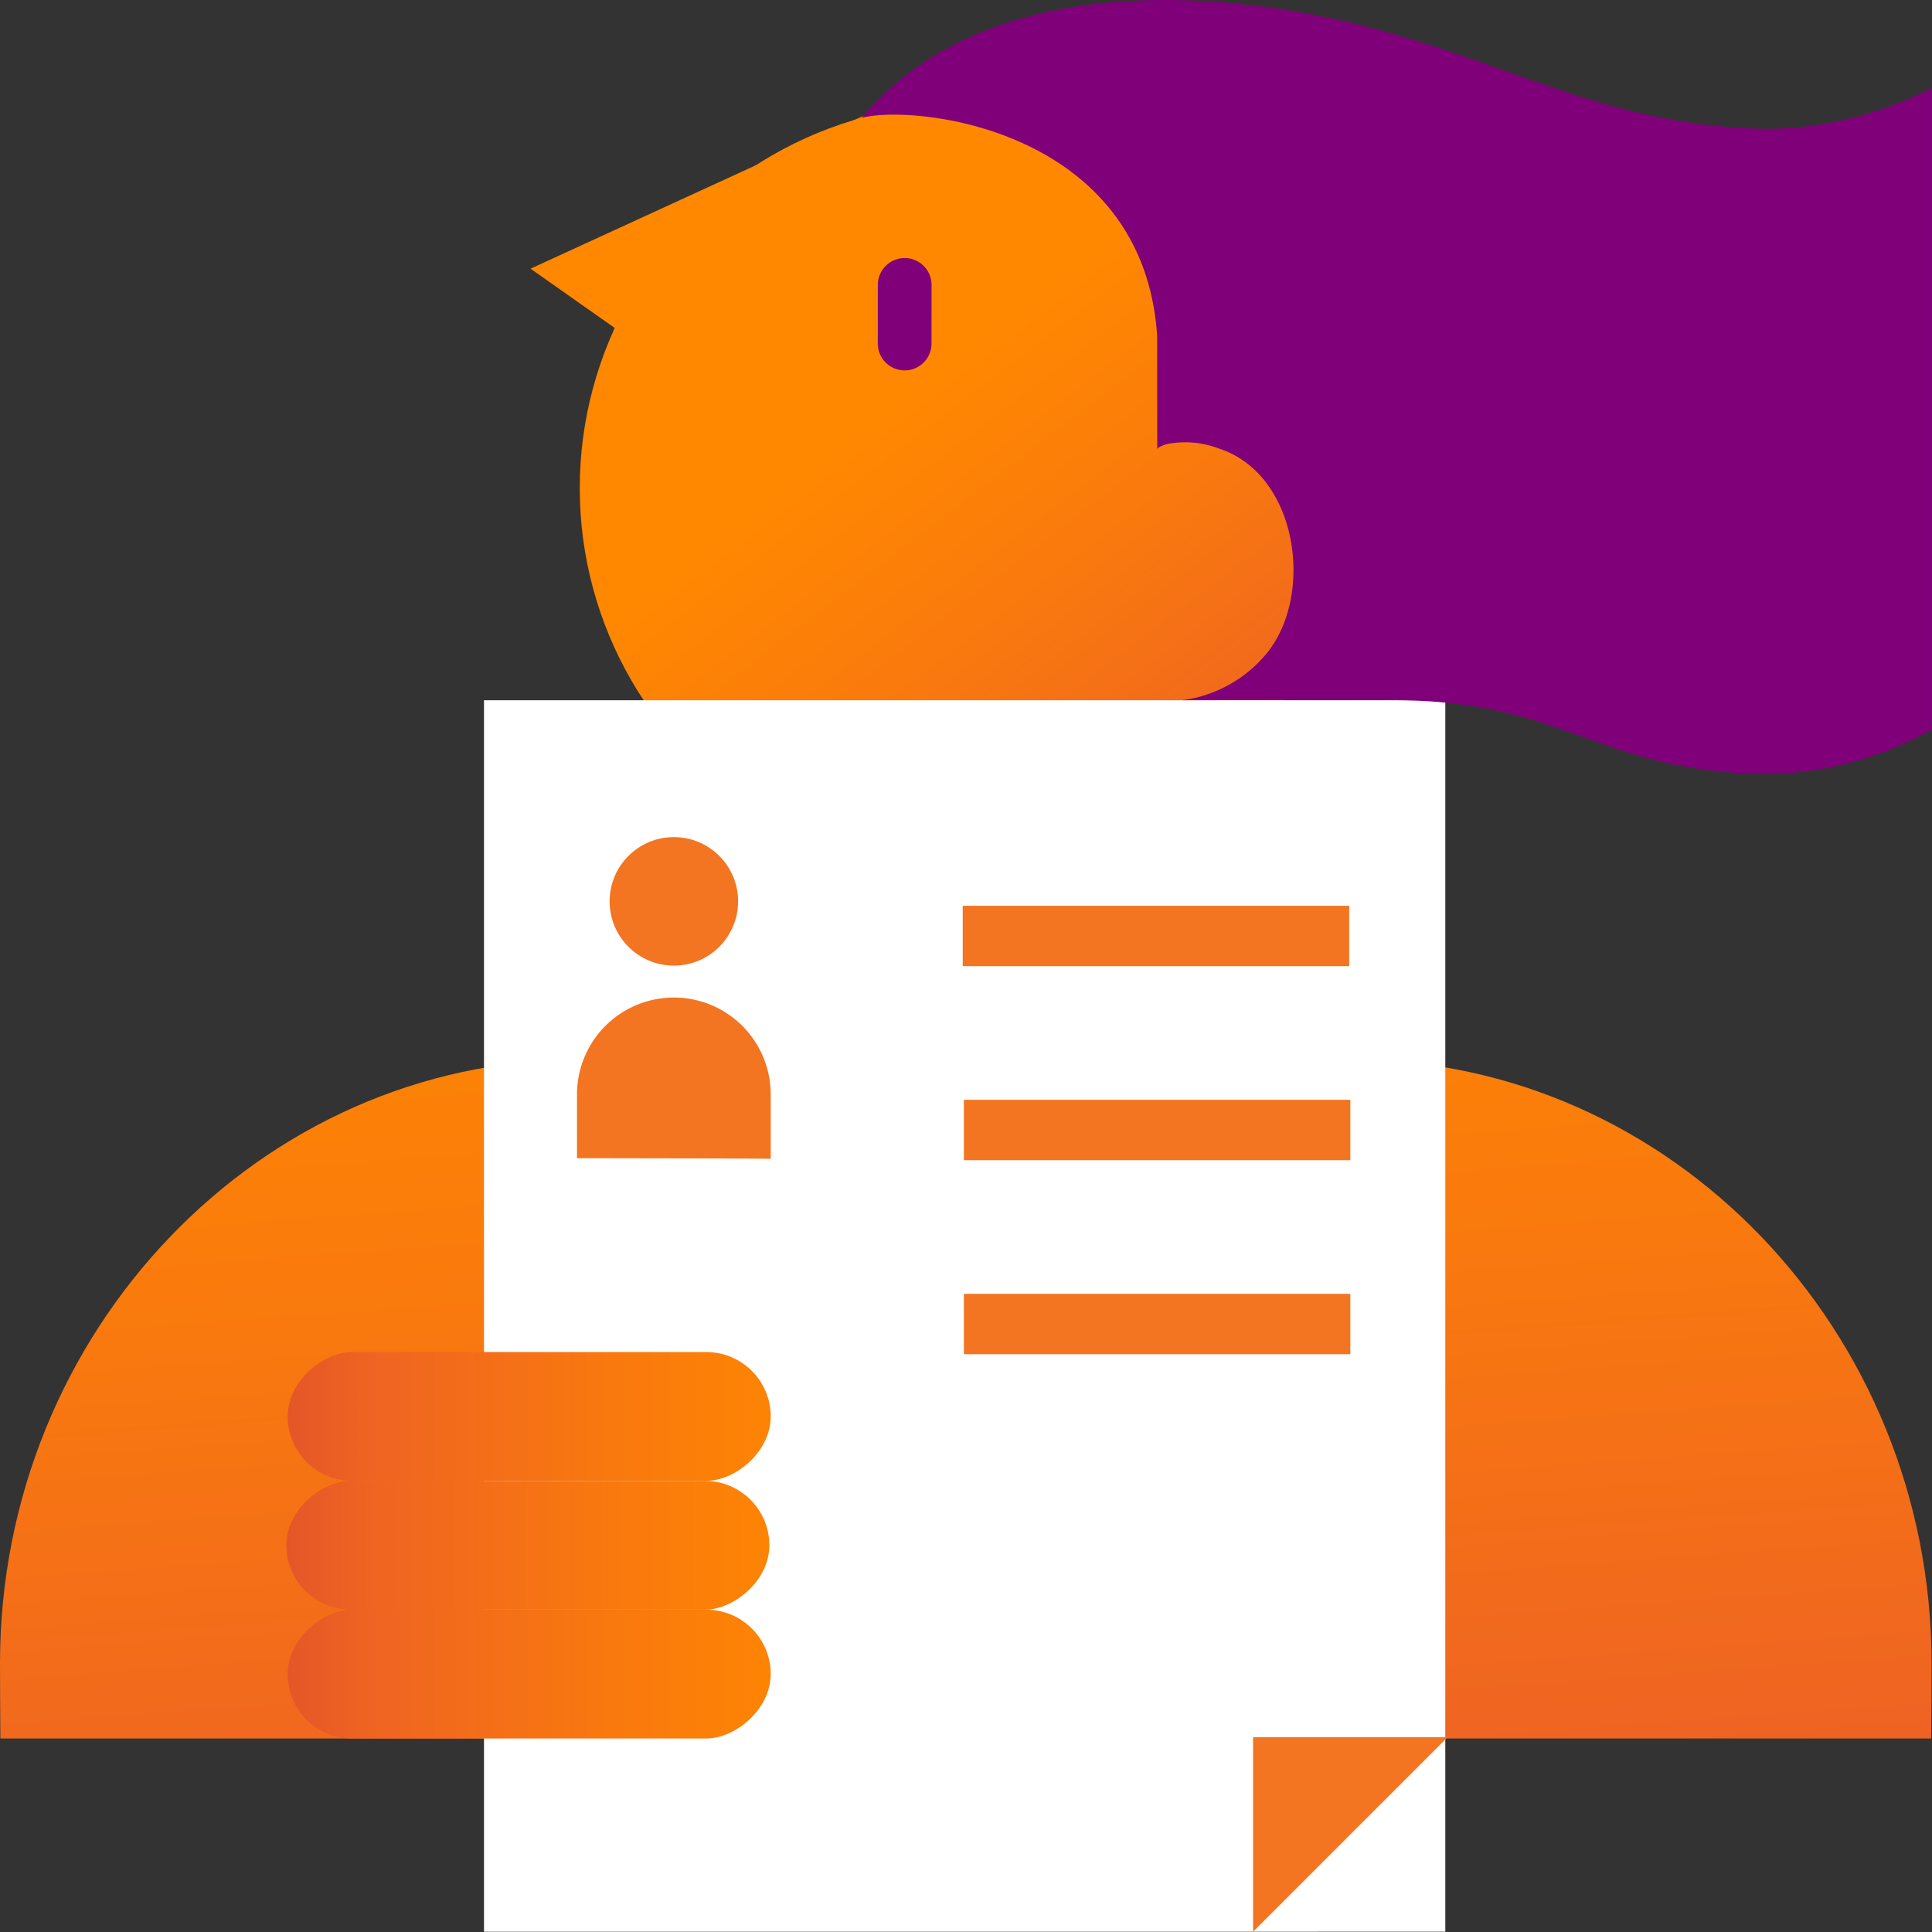 <svg xmlns="http://www.w3.org/2000/svg" width="192" height="192" viewBox="0 0 192 192">
    <rect x="0" y="0" width="192" height="192" fill="#333333" stroke="none"/>
    <defs>
        <linearGradient id="a" x1="26.627%" x2="89.547%" y1="-28.893%" y2="268.809%">
            <stop offset="0%" stop-color="#F80"/>
            <stop offset="21.385%" stop-color="#F9790E"/>
            <stop offset="45.341%" stop-color="#EF6422"/>
            <stop offset="72.445%" stop-color="#CD3435"/>
            <stop offset="100%" stop-color="#800079"/>
        </linearGradient>
        <linearGradient id="b" x1="41.244%" x2="130.532%" y1="38.544%" y2="155.358%">
            <stop offset="0%" stop-color="#F80"/>
            <stop offset="21.385%" stop-color="#F9790E"/>
            <stop offset="45.341%" stop-color="#EF6422"/>
            <stop offset="72.445%" stop-color="#CD3435"/>
            <stop offset="100%" stop-color="#800079"/>
        </linearGradient>
        <linearGradient id="c" x1="50%" x2="50%" y1="113.275%" y2="-99.215%">
            <stop offset="0%" stop-color="#F80"/>
            <stop offset="21.385%" stop-color="#F9790E"/>
            <stop offset="45.341%" stop-color="#EF6422"/>
            <stop offset="72.445%" stop-color="#CD3435"/>
            <stop offset="100%" stop-color="#800079"/>
        </linearGradient>
        <linearGradient id="d" x1="50%" x2="50%" y1="113.275%" y2="-99.215%">
            <stop offset="0%" stop-color="#F80"/>
            <stop offset="21.385%" stop-color="#F9790E"/>
            <stop offset="45.341%" stop-color="#EF6422"/>
            <stop offset="72.445%" stop-color="#CD3435"/>
            <stop offset="100%" stop-color="#800079"/>
        </linearGradient>
    </defs>
    <g fill="none" fill-rule="evenodd">
        <path fill="url(#a)" fill-rule="nonzero" d="M191.916 172.77c.013-.52.038-6.96.038-7.483 0-32.99-25.88-59.982-57.511-59.982H57.512C25.88 105.305 0 132.297 0 165.287c0 .523.025 6.963.038 7.483h191.878z"/>
        <path fill="#F80" fill-rule="nonzero" d="M75.17 42.507L52.724 26.701l35.657-16.368z"/>
        <circle cx="95.79" cy="48.51" r="38.174" fill="url(#b)" fill-rule="nonzero"/>
        <path fill="#800079" fill-rule="nonzero" d="M92.578 28.317l-.004 5.826a2.67 2.67 0 1 1-5.34-.004l.004-5.826a2.67 2.67 0 0 1 5.34.004z"/>
        <path fill="#FFF" fill-rule="nonzero" d="M48.098 69.589h95.535v122.383H48.098z"/>
        <circle cx="66.968" cy="89.576" r="6.385" fill="#F37521" fill-rule="nonzero"/>
        <path fill="#F37521" fill-rule="nonzero" d="M76.594 115.164v-6.404a9.626 9.626 0 0 0-19.252 0v6.34s18.798.024 19.252.064z"/>
        <path stroke="#F37521" stroke-linejoin="round" stroke-width="6" d="M95.79 112.296h38.407M95.79 131.579h38.407M95.675 93.013h38.407"/>
        <path fill="#F37521" fill-rule="nonzero" d="M124.53 191.972v-19.334h19.334z"/>
        <rect width="12.801" height="48.005" x="46.191" y="116.764" fill="url(#c)" fill-rule="nonzero" rx="6.401" transform="rotate(-90 52.591 140.766)"/>
        <rect width="12.801" height="48.005" x="46.191" y="142.366" fill="url(#c)" fill-rule="nonzero" rx="6.401" transform="rotate(-90 52.591 166.369)"/>
        <rect width="12.801" height="48.005" x="46.055" y="129.565" fill="url(#d)" fill-rule="nonzero" rx="6.401" transform="rotate(-90 52.456 153.568)"/>
        <path fill="#800079" fill-rule="nonzero" d="M191.954 8.744a36.447 36.447 0 0 1-16.374 4.064c-16.356-.303-25.573-6.805-41.488-10.586-12.625-3-36.066-5.312-48.47 9.494 5.22-1.383 27.97 1.006 29.374 21.63 0 0 .008 11.276.012 11.292-.036-.134.667-.479 1.271-.562a9.401 9.401 0 0 1 4.915.522c7.828 2.573 9.48 14.664 4.594 20.447a13.09 13.09 0 0 1-8.292 4.544c4.875 0 17.019-.06 21.94 0 16.36.302 19.528 7.04 35.89 7.341a34.308 34.308 0 0 0 16.629-4.416V8.744z"/>
    </g>
</svg>
